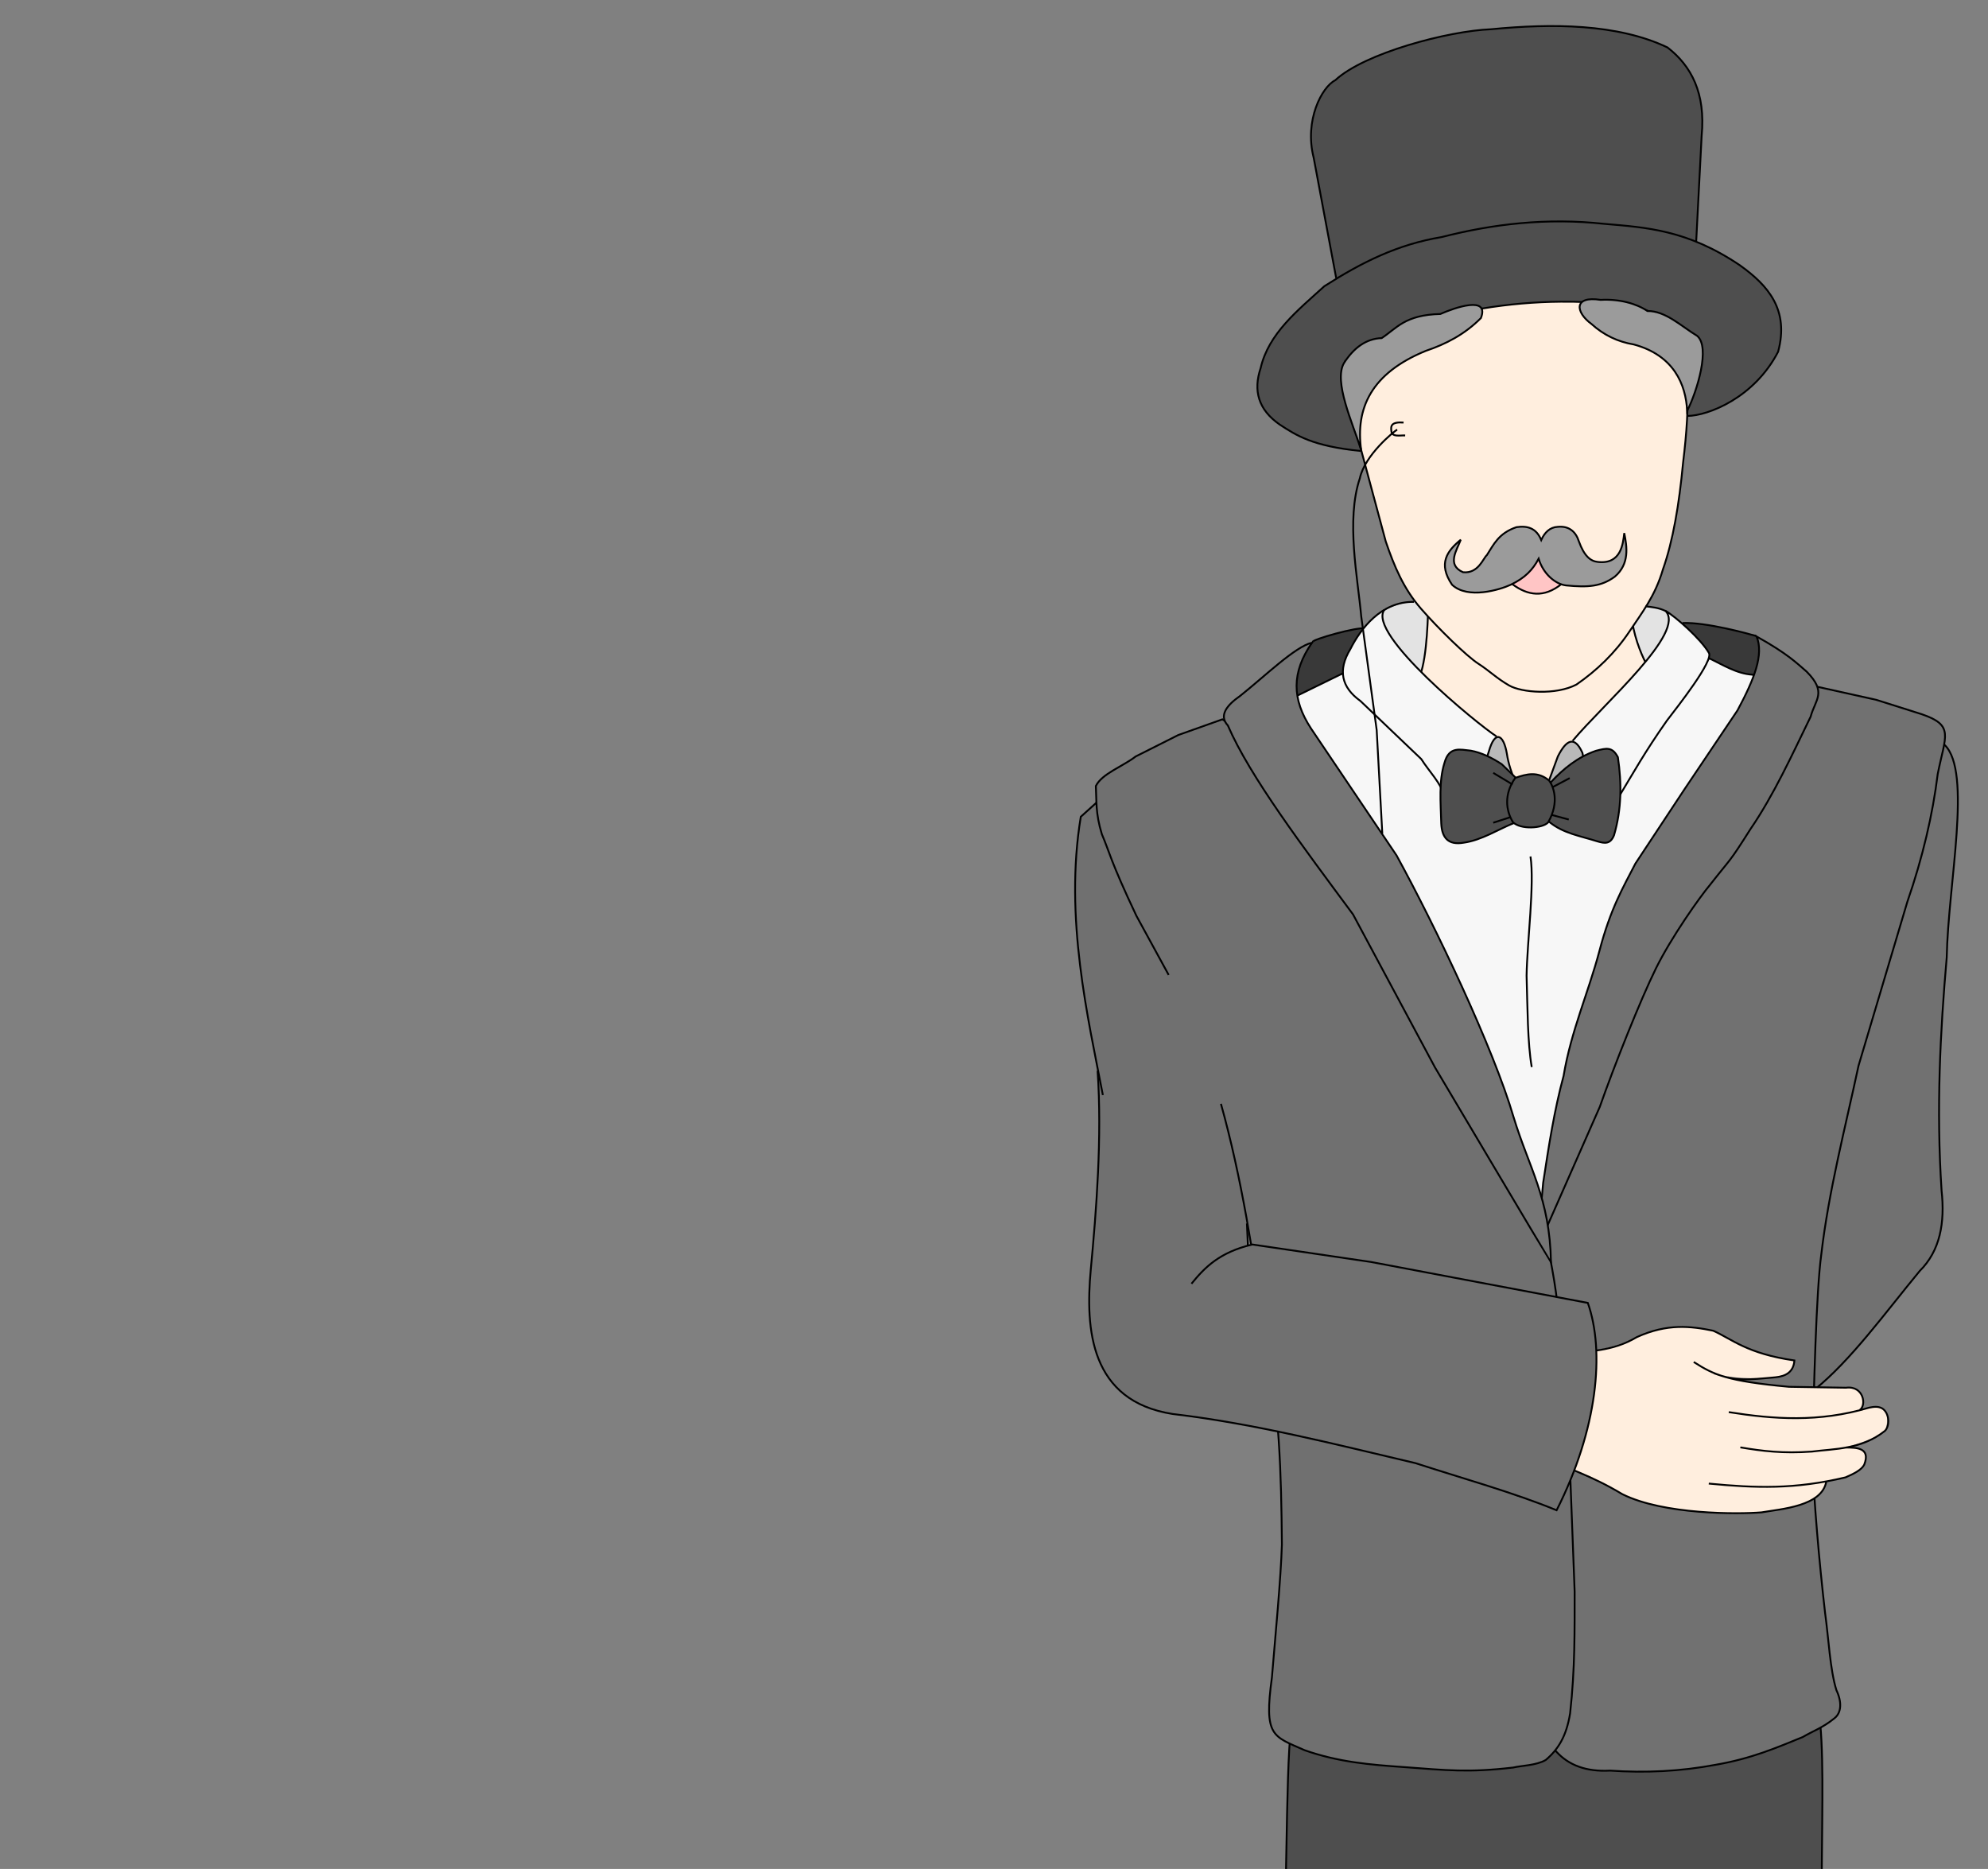 <?xml version="1.0" encoding="UTF-8" standalone="no"?>
<svg
xmlns="http://www.w3.org/2000/svg"
xmlns:dc="http://purl.org/dc/elements/1.1/"
xmlns:cc="http://creativecommons.org/ns#"
xmlns:rdf="http://www.w3.org/1999/02/22-rdf-syntax-ns#"
xmlns:svg="http://www.w3.org/2000/svg"
xmlns:sodipodi="http://sodipodi.sourceforge.net/DTD/sodipodi-0.dtd"
xmlns:inkscape="http://www.inkscape.org/namespaces/inkscape"
width="1083.0px"
height="1018.0px"
viewBox="0.0 0.0 1083.0 1018.0"
sodipodi:docname="gentleman_tomodeselect_14-xxhdpi.svg">
<rect x="0.0" y="0.0" width="1083.0" height="1018.0" fill="#808080" stroke="none"/>
<g
style="opacity:1.0;display:inline"
inkscape:label="gentleman_tomodeselect_14-xxhdpi"
inkscape:groupmode="layer"
id="frame_toModeSelect_14">
<g
id="g7590">
<path
sodipodi:nodetypes="ccsccccc"
inkscape:connector-curvature="0"
id="path7592"
d="m
604.068,431.085
-15.288,13.797
c
-7.596,45.838
1.605,99.977
9.258,139.409
1.509,7.774
0.191,31.695
1.087,39.546
21.332,53.432
12.614,215.934
79.987,84.235
1.256,-98.895
-7.919,-131.367
3.019,-198.237
L
652.475,401.254
Z"
style="fill:#707070;fill-opacity:1;stroke:none"/>
<path
style="fill:none;stroke:#000000;stroke-width:1px;stroke-linecap:butt;stroke-linejoin:miter;stroke-opacity:1"
d="m
604.068,431.085
-15.288,13.797
c
-9.11,54.974
4.03,109.942
12.03,151.59"
id="path7594"
inkscape:connector-curvature="0"
sodipodi:nodetypes="ccc"/>
</g>
<g
transform="translate(-255.535,-68.334)"
id="g7596"
style="display:inline">
<path
sodipodi:nodetypes="ccccc"
inkscape:connector-curvature="0"
id="path7598"
d="m
970.708,418.004
c
-1.17,-1.141
24.761,-8.52
28.591,-7.323
l
11.113,26.589
-40.662,17.108
c
-12.2,-8.443
-20.117,-18.144
0.958,-36.374
z"
style="display:inline;fill:#393939;fill-opacity:1;stroke:none"/>
<path
sodipodi:nodetypes="ccccc"
inkscape:connector-curvature="0"
id="path7600"
d="m
1172.17,407.679
c
12.749,-0.512
35.506,5.737
40.032,7.064
12.614,20.181
-0.274,28.165
-1.207,41.867
l
-52.563,-18.596
z"
style="display:inline;fill:#393939;fill-opacity:1;stroke:none"/>
<path
style="display:inline;fill:#e3e3e3;fill-opacity:1;stroke:none"
d="m
1026.189,396.398
c
-5.84,-0.069
-10.962,1.472
-15.406,3.966
-9.04,5.813
-3.742,14.165
2.819,22.74
l
25.246,27.35
c
0,0
107.296,3.156
109.4,2.104
2.104,-1.052
26.649,-37.869
25.597,-39.272
-0.869,-1.362
-8.029,-11.38
-10.483,-11.926
-3.922,-1.887
-7.298,-2.057
-10.922,-2.546
z"
id="path7602"
inkscape:connector-curvature="0"
sodipodi:nodetypes="ccccscccc"/>
<path
style="display:inline;fill:#717171;fill-opacity:1;stroke:#000000;stroke-width:1px;stroke-linecap:butt;stroke-linejoin:miter;stroke-opacity:1"
d="m
1244.167,825.155
c
19.747,-15.941
38.273,-41.647
57.154,-64.518
11.138,-11.028
13.849,-26.27
11.922,-43.83
-2.93,-44.52
-0.759,-86.124
2.805,-126.932
0.778,-40.412
13.922,-101
-1.052,-115.712
l
-31.794,-9.43
-55.538,189.427
-3.967,168.6
z"
id="path7604"
inkscape:connector-curvature="0"
sodipodi:nodetypes="ccccc"/>
<path
id="path7606"
style="display:inline;fill:#4e4e4e;fill-opacity:1;stroke:#000000;stroke-width:1px;stroke-linecap:butt;stroke-linejoin:miter;stroke-opacity:1"
d="m
954.681,1211.327
0.287,-87.775
c
1.747,-22.552
1.097,-118.084
5.242,-117.489
l
117.66,-60.455
160.519,43.101
c
15.993,-8.194
6.98,92.726
10.507,135.412
l
1.964,93.751
c
-69.871,53.59
-123.468,18.973
-137.081,0.179
l
-8.464,-51.113
-15.445,49.841
c
-31.419,22.393
-87.862,42.603
-135.19,-5.452
z"
inkscape:connector-curvature="0"
sodipodi:nodetypes="ccccccccccc"/>
<path
style="display:inline;fill:#4e4e4e;fill-opacity:1;stroke:#000000;stroke-width:1px;stroke-linecap:butt;stroke-linejoin:miter;stroke-opacity:1"
d="m
983.443,219.767
-12.273,-65.583
c
-5.161,-20.288
4.494,-38.525
11.777,-42.15
15.862,-14.819
61.734,-26.879
84.795,-27.769
33.267,-3.225
68.945,-3.062
96.201,9.918
12.945,10.034
20.837,24.86
18.596,48.101
l
-2.975,57.649"
id="path7608"
inkscape:connector-curvature="0"
sodipodi:nodetypes="ccccccc"/>
<path
style="display:inline;fill:#4e4e4e;fill-opacity:1;stroke:#000000;stroke-width:1px;stroke-linecap:butt;stroke-linejoin:miter;stroke-opacity:1"
d="m
996.832,313.984
c
-26.393,-2.63
-35.14,-8.528
-44.133,-14.381
-11.798,-8.166
-14.475,-18.613
-10.413,-30.745
4.343,-18.942
20.188,-31.414
34.712,-44.629
20.379,-13.005
39.832,-22.776
63.968,-26.778
28.017,-7.159
57.199,-10.588
88.514,-7.19
22.773,1.952
45.328,3.252
73.886,22.563
15.478,11.047
26.961,24.273
20.827,47.109
-12.998,25.145
-38.157,34.836
-49.34,34.96"
id="path7610"
inkscape:connector-curvature="0"
sodipodi:nodetypes="ccccccccc"/>
<path
style="display:inline;fill:none;stroke:#000000;stroke-width:1px;stroke-linecap:butt;stroke-linejoin:miter;stroke-opacity:1"
d="m
970.708,418.004
c
-1.17,-1.141
24.761,-8.52
28.591,-7.323"
id="path7612"
inkscape:connector-curvature="0"
sodipodi:nodetypes="cc"/>
<path
id="path7614"
style="display:inline;fill:#ffeede;fill-opacity:1;stroke:#000000;stroke-width:1px;stroke-linecap:butt;stroke-linejoin:miter;stroke-opacity:1"
d="m
1033.775,394.565
c
-0.389,8.318
-0.555,30.921
-4.711,41.902
l
-0.19,14.904
52.596,51.544
c
0,0
35.414,-1.052
36.817,-1.753
1.403,-0.701
48.038,-58.207
44.531,-60.661
-3.506,-2.454
-10.776,-11.224
-10.776,-11.224
m
0,0
c
-2.641,-5.051
-7.003,-15.761
-7.686,-26.034
l
-9.94,-6.222
-98.53,-3.506
-3.847,5.513"
inkscape:connector-curvature="0"
sodipodi:nodetypes="cccccscccccc"/>
<path
style="display:inline;fill:#ffeede;fill-opacity:1;stroke:#000000;stroke-width:1px;stroke-linecap:butt;stroke-linejoin:miter;stroke-opacity:1"
d="m
1119.815,232.899
c
-4.65,-0.201
-9.327,-0.276
-14.017,-0.235
-14.07,0.122
-28.311,1.33
-42.878,3.731
-25.231,5.656
-77.258,32.707
-67.319,71.645
l
14.869,55.275
c
4.607,13.515
9.689,25.616
19.101,36.468
9.412,10.852
25.109,26.078
31.237,30.003
6.128,3.925
9.953,7.943
16.838,11.901
6.886,3.958
25.56,5.381
36.703,-0.5
11.142,-7.721
20.93,-17.084
28.769,-28.769
6.77,-10.177
14.083,-19.39
18.337,-33.97
5.419,-15.335
8.814,-35.175
10.931,-57.773
8.414,-68.705
-3.264,-89.16
-52.572,-87.776"
id="path7616"
inkscape:connector-curvature="0"
sodipodi:nodetypes="cscccscsccccc"/>
<path
style="display:inline;fill:none;stroke:#000000;stroke-width:1px;stroke-linecap:butt;stroke-linejoin:miter;stroke-opacity:1"
d="m
1020.156,298.491
c
-6.659,-0.477
-7.032,1.789
-6.662,4.558
0.261,3.508
4.614,2.333
7.539,2.454"
id="path7618"
inkscape:connector-curvature="0"
sodipodi:nodetypes="ccc"/>
<path
style="display:inline;fill:#ffc5c5;fill-opacity:1;stroke:#000000;stroke-width:1px;stroke-linecap:butt;stroke-linejoin:miter;stroke-opacity:1"
d="m
1079.629,386.678
c
8.27,6.065
16.949,7.378
26.386,-0.088
l
2.104,-13.412
-14.727,-6.312
-16.129,6.312
z"
id="path7620"
inkscape:connector-curvature="0"
sodipodi:nodetypes="cc"/>
<path
style="display:inline;fill:#9b9b9b;fill-opacity:1;stroke:#000000;stroke-width:1px;stroke-linecap:butt;stroke-linejoin:miter;stroke-opacity:1"
d="m
1051.315,362.308
c
-7.359,6.08
-12.61,12.925
-4.734,24.545
8.654,8.057
26.049,2.708
31.908,0
7.789,-3.696
12.016,-8.097
15.253,-14.201
2.412,8.085
8.918,13.831
14.902,14.552
11.913,1.159
19.168,0.677
26.604,-4.785
8.104,-6.893
6.632,-16.305
5.129,-23.705
-0.695,5.881
-1.719,17.124
-14.376,15.691
-4.059,-0.387
-7.466,-3.253
-10.344,-11.221
-1.672,-5.233
-5.351,-8.524
-11.571,-7.889
-4.296,0.236
-7.091,3.093
-8.941,7.188
-2.651,-6.564
-7.588,-7.901
-13.5,-7.013
-9.753,3.311
-12.419,9.493
-16.129,15.253
-1.944,1.541
-4.574,10.173
-12.974,9.292
-9.078,-4.035
-3.344,-12.025
-1.227,-17.707
z"
id="path7622"
inkscape:connector-curvature="0"
sodipodi:nodetypes="ccccccccccccccc"/>
<path
style="display:inline;fill:none;stroke:#000000;stroke-width:1px;stroke-linecap:butt;stroke-linejoin:miter;stroke-opacity:1"
d="m
1172.17,407.679
c
12.749,-0.512
35.506,5.737
40.032,7.064"
id="path7624"
inkscape:connector-curvature="0"
sodipodi:nodetypes="cc"/>
<g
id="g7626"
transform="matrix(0.94,0,0,0.94,-200.469,-130.344)"
style="display:inline">
<path
sodipodi:nodetypes="ccccccccccc"
inkscape:connector-curvature="0"
id="path7628"
d="m
1475.585,592.788
c
8.229,3.906
15.986,8.95
25.197,9.532
l
28.751,17.843
-91.229,224.117
-39.55,135.261
-47.46,-77.518
-55.37,-157.673
-74.354,-119.441
15.556,-10.547
25.839,-12.656
c
71.81,86.467
142.798,94.405
212.62,-8.918
z"
style="fill:#f7f7f7;fill-opacity:1;stroke:#000000;stroke-width:1.063px;stroke-linecap:butt;stroke-linejoin:miter;stroke-opacity:1"/>
<path
sodipodi:nodetypes="ccc"
inkscape:connector-curvature="0"
id="path7630"
d="m
1372.094,707.642
c
2.401,15.857
-1.94,49.581
-2.264,69.07
0.574,18.701
0.544,38.911
2.983,52.949"
style="fill:none;stroke:#000000;stroke-width:1.063px;stroke-linecap:butt;stroke-linejoin:miter;stroke-opacity:1"/>
<path
style="fill:#b9b9b9;fill-opacity:1;stroke:none"
d="m
1376.65,680.471
11.293,-30.777
c
4.976,-9.908
9.758,-12.066
14.238,-2.109
l
4.219,20.039
-0.145,12.504
-31.974,5.593
z"
id="path7632"
inkscape:connector-curvature="0"
sodipodi:nodetypes="cccc"/>
<path
sodipodi:nodetypes="ccccccc"
inkscape:connector-curvature="0"
id="path7634"
d="m
1345.381,679.288
-0.263,-11.348
c
0.033,-6.127
0.01,-13.403
2.869,-21.255
3.555,-12.465
8.482,-9.894
10.424,1.428
1.635,11.351
8.409,24.588
12.164,31.581
l
3.051,5.841
z"
style="fill:#b9b9b9;fill-opacity:1;stroke:none"/>
<path
sodipodi:nodetypes="ccccccccccccccccccc"
inkscape:connector-curvature="0"
d="m
1423.146,673.333
c
8.419,-13.889
14.983,-25.924
28.013,-44.424
6.022,-7.888
27.629,-35.15
24.231,-39.39
-4.524,-7.761
-19.046,-20.768
-25.195,-24.321
12.592,12.344
-35.879,54.095
-53.883,75.658
1.864,0.307
3.896,2.343
5.869,6.728
l
4.219,20.039
4.05,20.302
12.697,-14.592
m
-77.918,-5.183
c
-0.077,-6.338
-0.102,-13.614
2.759,-21.466
1.38,-4.838
2.967,-7.411
4.487,-8.322
-10.959,-7.281
-77.472,-63.398
-64.872,-73.394
-9.566,5.271
-15.708,14.411
-19.892,22.5
-7.489,12.311
-5.103,22.221
5.801,30.058
l
35.299,33.691
c
4.435,7.051
11.54,14.101
13.215,21.152
l
17.76,20.302
5.442,-24.521"
style="fill:#f7f7f7;fill-opacity:1;stroke:none"
id="path7636"/>
<path
sodipodi:nodetypes="ccccc"
inkscape:connector-curvature="0"
id="path7638"
d="m
1304.504,560.108
c
-18.996,-0.226
-30.851,15.579
-36.794,27.36
-7.489,12.311
-5.103,22.221
5.801,30.058
l
35.299,33.691
c
4.435,7.051
11.54,14.101
13.215,21.152"
style="fill:none;stroke:#000000;stroke-width:1.063px;stroke-linecap:butt;stroke-linejoin:miter;stroke-opacity:1"/>
<path
sodipodi:nodetypes="cccc"
inkscape:connector-curvature="0"
id="path7640"
d="m
1345.229,668.151
c
-0.077,-6.338
-0.102,-13.614
2.759,-21.466
3.555,-12.465
8.482,-9.894
10.424,1.428
1.635,11.351
8.409,24.588
12.283,31.8"
style="fill:none;stroke:#000000;stroke-width:1.063px;stroke-linecap:butt;stroke-linejoin:miter;stroke-opacity:1"/>
<path
sodipodi:nodetypes="cccc"
inkscape:connector-curvature="0"
id="path7642"
d="m
1376.65,680.471
11.293,-30.777
c
4.976,-9.908
9.758,-12.066
14.238,-2.109
l
4.219,20.039"
style="fill:none;stroke:#000000;stroke-width:1.063px;stroke-linecap:butt;stroke-linejoin:miter;stroke-opacity:1"/>
<path
sodipodi:nodetypes="ccccc"
inkscape:connector-curvature="0"
id="path7644"
d="m
1423.146,673.333
c
8.419,-13.889
14.983,-25.924
28.013,-44.424
6.022,-7.888
27.629,-35.15
24.231,-39.39
-4.524,-7.761
-19.046,-20.768
-25.195,-24.321
12.592,12.344
-35.879,54.095
-53.666,75.409"
style="fill:none;stroke:#000000;stroke-width:1.063px;stroke-linecap:butt;stroke-linejoin:miter;stroke-opacity:1"/>
<path
sodipodi:nodetypes="cc"
inkscape:connector-curvature="0"
id="path7646"
d="m
1352.457,638.127
c
-10.941,-7.046
-75.408,-59.646
-65.037,-73.466"
style="fill:none;stroke:#000000;stroke-width:1.063px;stroke-linecap:butt;stroke-linejoin:miter;stroke-opacity:1"/>
<path
sodipodi:nodetypes="cc"
inkscape:connector-curvature="0"
id="path7648"
d="m
1450.508,565.475
c
-4.302,-2.096
-7.893,-2.277
-11.746,-2.797"
style="fill:none;stroke:#000000;stroke-width:1.063px;stroke-linecap:butt;stroke-linejoin:miter;stroke-opacity:1"/>
</g>
<g
id="g7650"
style="display:inline;fill:#4f4f4f;fill-opacity:1"
transform="matrix(0.94,0,0,0.94,-200.469,-149.151)">
<path
sodipodi:nodetypes="cccccccc"
inkscape:connector-curvature="0"
id="path7652"
d="m
1363.65,682.132
-8.226,-7.962
c
-5.966,-3.899
-11.932,-6.74
-17.898,-7.831
-6.041,-0.568
-12.618,-2.798
-15.288,7.085
-3.351,10.691
-2.189,23.023
-1.864,35.051
0.341,8.22
3.935,12.795
13.051,11.186
10.304,-1.421
20.004,-7.753
29.044,-11.386
2.719,-8.167
2.68,-16.984
1.183,-26.143
z"
style="fill:#4e4e4e;fill-opacity:1;stroke:#000000;stroke-width:1.063px;stroke-linecap:butt;stroke-linejoin:miter;stroke-opacity:1"/>
<path
sodipodi:nodetypes="cccccccc"
inkscape:connector-curvature="0"
id="path7654"
d="m
1383.988,684.498
c
7.333,-7.785
15.491,-14.472
25.971,-18.061
6.117,-1.578
9.525,-2.536
12.788,3.691
2.241,15.073
2.183,30.146
-2.241,45.219
-2.142,5.347
-5.428,4.773
-9.624,3.56
-9.891,-3.157
-19.666,-4.569
-27.817,-11.206
-1.469,-2.438
-2.544,-5.156
-2.285,-8.828
0.859,-5.416
0.371,-10.443
3.208,-14.375
z"
style="fill:#4e4e4e;fill-opacity:1;stroke:#000000;stroke-width:1.063px;stroke-linecap:butt;stroke-linejoin:miter;stroke-opacity:1"/>
<path
sodipodi:nodetypes="ccccc"
inkscape:connector-curvature="0"
id="path7656"
d="m
1363.29,682.125
c
-6.685,9.357
-5.482,19.016
-1.318,25.708
4.401,4.31
16.957,3.614
20.302,0.132
7.021,-12.135
2.792,-21.373
0.659,-24.257
-6.548,-5.573
-13.095,-3.9
-19.643,-1.582
z"
style="fill:#4e4e4e;fill-opacity:1;stroke:#000000;stroke-width:1.063px;stroke-linecap:butt;stroke-linejoin:miter;stroke-opacity:1"/>
<path
sodipodi:nodetypes="cc"
inkscape:connector-curvature="0"
id="path7658"
d="m
1350.502,679.225
11.206,6.723"
style="fill:#4f4f4f;fill-opacity:1;stroke:#000000;stroke-width:1.063px;stroke-linecap:butt;stroke-linejoin:miter;stroke-opacity:1"/>
<path
inkscape:connector-curvature="0"
id="path7660"
d="m
1350.502,708.096
9.756,-3.164"
style="fill:#4f4f4f;fill-opacity:1;stroke:#000000;stroke-width:1.063px;stroke-linecap:butt;stroke-linejoin:miter;stroke-opacity:1"/>
<path
inkscape:connector-curvature="0"
id="path7662"
d="m
1385.042,687.398
9.756,-5.141"
style="fill:#4f4f4f;fill-opacity:1;stroke:#000000;stroke-width:1.063px;stroke-linecap:butt;stroke-linejoin:miter;stroke-opacity:1"/>
<path
sodipodi:nodetypes="cc"
inkscape:connector-curvature="0"
id="path7664"
d="m
1384.515,703.614
9.756,2.637"
style="fill:#4f4f4f;fill-opacity:1;stroke:#000000;stroke-width:1.063px;stroke-linecap:butt;stroke-linejoin:miter;stroke-opacity:1"/>
</g>
<path
sodipodi:nodetypes="ccccccccccccccccccczccc"
inkscape:connector-curvature="0"
id="path7666"
d="m
1245.527,442.399
32.178,7.137
24.669,7.796
c
17.946,6.136
12.971,11.473
8.766,32.61
-2.709,21.981
-8.244,45.665
-16.523,69.53
l
-26.606,89.311
c
-7.32,34.212
-16.295,68.466
-20.298,102.841
-2.792,20.388
-4.033,73.493
-4.948,110.349
0.97,24.182
3.76,56.686
7.013,84.855
1.947,13.925
2.683,30.919
6.177,42.116
2.973,6.261
2.947,12.423
-1.332,15.501
-6.124,4.984
-11.32,6.676
-17.015,10.036
-13.959,5.662
-27.672,11.695
-47.439,15.099
-19.328,3.652
-38.468,4.491
-57.465,3.187
-26.695,1.453
-37.209,-15.416
-41.53,-39.299
-2.497,-22.987
-1.253,-44.905
-1.699,-67.306
l
-1.693,-97.149
c
1.968,-27.629
2.836,-58.202
5.075,-79.985
l
16.664,-78.505
c
7.988,-22.724
33.366,-63.221
41.779,-80.272
8.413,-17.051
18.218,-45.826
23.795,-52.47
12.28,-15.665
8.766,-20.71
20.722,-39.611
12.678,-18.49
19.238,-28.689
29.252,-49.253"
style="display:inline;fill:#717171;fill-opacity:1;stroke:#000000;stroke-width:1px;stroke-linecap:butt;stroke-linejoin:miter;stroke-opacity:1"/>
<path
style="display:inline;fill:#9b9b9b;fill-opacity:1;stroke:#000000;stroke-width:1px;stroke-linecap:butt;stroke-linejoin:miter;stroke-opacity:1"
d="m
1145.596,255.966
c
-8.662,-1.441
-16.379,-5.088
-23.058,-11.157
-8.707,-6.313
-10.029,-15.469
4.959,-13.141
10.294,-0.56
19.51,2.017
25.489,6.074
9.914,-0.136
18.54,8.382
27.074,13.513
7.344,6.094
0.07,30.047
-5.427,40.921
-0.686,-14.476
-7.274,-30.316
-29.036,-36.21
z
M
987.658,266.132
c
5.317,-8.247
11.959,-13.316
20.579,-13.637
8.278,-5.44
12.597,-12.639
31.984,-13.141
7.863,-3.462
26.846,-10.122
22.067,2.231
-8.883,8.93
-19.141,14.192
-30.001,17.852
-29.854,12.219
-38.345,31.275
-35.25,53.954
-4.783,-15.051
-15.069,-37.214
-9.379,-47.259
z"
id="path7668"
inkscape:connector-curvature="0"
sodipodi:nodetypes="cccccccccccccc"/>
<path
style="display:inline;fill:#717171;fill-opacity:1;stroke:#000000;stroke-width:1px;stroke-linecap:butt;stroke-linejoin:miter;stroke-opacity:1"
d="m
1127.053,671.223
c
7.988,-22.724
22.146,-58.312
30.558,-75.363
8.413,-17.051
23.828,-38.813
29.405,-45.457
12.28,-15.665
10.169,-11.594
22.125,-30.494
12.678,-18.49
22.744,-40.611
32.758,-61.175
2.596,-9.541
9.03,-13.209
-2.111,-24.538
-5.808,-4.984
-10.331,-9.68
-27.304,-19.186
3.979,9.908
-1.204,23.065
-10.395,40.217
l
-28.752,42.778
-26.872,40.674
c
-6.721,13.08
-13.548,24.472
-19.636,47.687
-5.939,22.483
-15.473,43.636
-19.498,67.982
-5.024,18.488
-8.082,38.119
-11.135,58.249
l
-3.321,36.199
z"
id="path7670"
inkscape:connector-curvature="0"
sodipodi:nodetypes="czccccccccccccc"/>
<path
style="display:inline;fill:#707070;fill-opacity:1;stroke:#000000;stroke-width:1px;stroke-linecap:butt;stroke-linejoin:miter;stroke-opacity:1"
d="m
920.666,669.577
c
11.158,39.97
17.872,82.712
23.803,125.949
8.189,38.679
9.044,75.398
9.404,114.077
-0.544,18.444
-3.559,49.547
-5.436,72.378
-4.441,32.341
0.453,31.944
17.837,39.671
18.545,6.536
35.921,7.911
53.806,9.168
23.833,1.767
35.307,3.118
59.8,0.265
4.431,-1.062
12.648,-1.131
17.72,-4.114
6.704,-5.693
11.25,-12.745
13.283,-25.448
2.741,-24.654
2.424,-45.208
2.468,-66.266
l
-2.468,-64.855
-4.555,-71.555
c
-2.175,-16.478
-2.2,-24.666
-6.774,-47.484
l
-63.371,-135.944
-3.673,1.734
c
-6.048,-16.428
-21.372,-41.361
-48.193,-77.286
-14.528,-19.459
-17.357,-50.499
-62.857,-79.725
l
-24.038,8.551
-23.186,11.666
c
-7.042,5.449
-18.454,9.395
-21.716,16.104
0.427,7.959
-0.262,14.76
3.266,26.238
4.293,9.993
4.397,13.943
18.803,44.436
l
17.602,32.237"
id="path7672"
inkscape:connector-curvature="0"
sodipodi:nodetypes="cccccccccccccccsccccccc"/>
<g
id="g7674"
transform="matrix(0.94,0,0,0.94,-200.469,-104.013)"
style="display:inline">
<circle
style="fill:#4b4b4b;fill-opacity:1;stroke:#000000;stroke-width:1.151"
id="circle7676"
transform="matrix(-0.924,0,0,-0.924,2669.654,2004.395)"
cx="1407.534"
cy="1045.653"
r="13.517"/>
<circle
transform="matrix(-0.097,0,0,-0.097,1507.781,1138.841)"
id="circle7678"
style="fill:none;stroke:#000000;stroke-width:11.014"
cx="1407.534"
cy="1045.653"
r="13.517"/>
<circle
style="fill:none;stroke:#000000;stroke-width:11.014"
id="circle7680"
transform="matrix(-0.097,0,0,-0.097,1501.781,1138.841)"
cx="1407.534"
cy="1045.653"
r="13.517"/>
<path
sodipodi:nodetypes="ccc"
style="fill:#0c0066;fill-opacity:1;stroke:#000000;stroke-width:1.063px;stroke-linecap:butt;stroke-linejoin:miter;stroke-opacity:1"
d="m
1356.407,1035.877
-9.508,2.61
9.508,2.61"
id="path7682"
inkscape:connector-curvature="0"/>
</g>
<path
style="display:inline;fill:none;stroke:#000000;stroke-width:1px;stroke-linecap:butt;stroke-linejoin:miter;stroke-opacity:1"
d="m
1016.667,302.331
c
-1.684,0.943
-17.656,13.857
-20.331,26.53
-7.648,22.768
-1.106,54.416
0.744,75.126
l
8.43,61.985
3.057,56.367"
id="path7684"
inkscape:connector-curvature="0"
sodipodi:nodetypes="ccccc"/>
<path
style="display:inline;fill:#757575;fill-opacity:1;stroke:#000000;stroke-width:1px;stroke-linecap:butt;stroke-linejoin:miter;stroke-opacity:1"
d="m
1100.481,755.988
c
-1.984,-2.975
-63.235,-106.292
-63.235,-106.292
L
992.617,566.388
c
-27.184,-36.74
-56.139,-74.987
-68.183,-102.896
-5.032,-5.372
-0.664,-10.992
6.694,-16.116
13.577,-10.789
29.887,-26.799
39.174,-29.009
-11.246,16.224
-11.071,30.742
-0.496,46.861
l
46.532,69.038
c
21.242,38.73
52.77,104.941
63.794,142.689
8.371,27.522
19.639,43.747
20.349,79.033
z"
id="path7686"
inkscape:connector-curvature="0"
sodipodi:nodetypes="cccccccccc"/>
</g>
<g
id="g7688"
transform="matrix(0.998,-0.056,0.056,0.998,-12.723,38.002)">
<path
style="fill:#ffeede;fill-opacity:1;stroke:none"
d="m
923.6,767.833
c
-8.205,-0.763
-12.478,-5.338
-20.985,-8.128
-2.628,-2.616
-5.471,-2.588
-7.709,-4.205
11.334,4.812
8.588,8.726
29.813,10.469
4.307,0.401
8.935,0.522
14.187,0.344
5.775,-0.254
9.993,-2.393
10.813,-8.594
-25.623,-5.15
-33.292,-13.485
-43.25,-18.625
-6.82,-1.811
-13.797,-3.33
-21.625,-3.125
-6.088,0.159
-12.679,1.375
-20.125,4.25
-13.835,5.834
-22.759,6.013
-40.088,7.558
-9.625,23.72
-10.15,53.431
-12.13,55.348
11.169,7.351
21.666,10.004
39.531,22.094
21.81,12.461
62.397,14.468
75.125,14.156
11.098,-1.266
33.113,-1.472
36.219,-14.844
l
-0.031,-0.031
c
3.441,-0.43
6.999,-0.972
10.656,-1.625
4.412,-1.638
8.879,-3.468
10.531,-6.312
5.199,-11.217
-9.216,-9.853
-8.384,-10.175
0.983,-0.624
13.53,-2.583
20.571,-7.513
1.3,-1.995
3.394,-9.565
-0.75,-12.438
-2.362,-1.403
-9.742,-0.268
-12.177,0.161
3.937,-2.036
2.971,-13.187
-6.855,-12.474
L
946,771.906
c
-2.905,-0.431
-5.327,-0.678
-7.958,-1.188
z"
id="path7690"
inkscape:connector-curvature="0"
sodipodi:nodetypes="cccccccsccccccccccccccccc"/>
<path
style="fill:none;stroke:#000000;stroke-width:1px;stroke-linecap:butt;stroke-linejoin:miter;stroke-opacity:1"
d="m
963.386,824.531
c
-3.106,13.372
-25.124,13.567
-36.223,14.833
-12.728,0.312
-53.32,-1.682
-75.13,-14.143
-17.865,-12.09
-28.375,-14.755
-39.543,-22.106
l
11.996,-55.109"
id="path7692"
inkscape:connector-curvature="0"
sodipodi:nodetypes="cccc"/>
<path
style="fill:none;stroke:#000000;stroke-width:1px;stroke-linecap:butt;stroke-linejoin:miter;stroke-opacity:1"
d="m
824.068,747.661
c
14.169,-1.653
26.475,-0.092
40.644,-7.458
17.02,-6.572
29.638,-4.338
41.763,-1.119
9.958,5.14
17.632,13.494
43.254,18.644
-0.819,6.201
-5.039,8.322
-10.814,8.576
-15.26,0.518
-21.879,1.03
-33.373,-4.102
m
-10.627,-6.712
c
10.427,7.532
17.39,11.412
51.085,16.407
l
30.949,2.237
c
9.826,-0.713
10.768,10.413
6.757,12.569"
id="path7694"
inkscape:connector-curvature="0"
sodipodi:nodetypes="cccccccccc"/>
<path
style="fill:none;stroke:#000000;stroke-width:1px;stroke-linecap:butt;stroke-linejoin:miter;stroke-opacity:1"
d="m
912.441,783.831
c
23.96,5.182
48.547,8.482
76.441,1.864
2.362,-0.309
4.723,-0.657
7.085,0.746
4.144,2.872
3.627,10.248
0.746,12.441
-13.409,9.388
-27.8,8.057
-40.271,8.949
-15.771,0.238
-26.927,-1.773
-38.78,-4.475"
id="path7696"
inkscape:connector-curvature="0"
sodipodi:nodetypes="cccccc"/>
<path
style="fill:none;stroke:#000000;stroke-width:1px;stroke-linecap:butt;stroke-linejoin:miter;stroke-opacity:1"
d="m
899.368,822.095
c
25.438,3.898
46.431,5.826
74.618,0.791
4.412,-1.638
8.894,-3.484
10.547,-6.328
4.229,-9.276
-4.163,-9.532
-9.36,-9.888"
id="path7698"
inkscape:connector-curvature="0"
sodipodi:nodetypes="cccc"/>
</g>
<path
style="fill:#707070;fill-opacity:1;stroke:none"
d="m
598.757,620.045
c
-0.107,36.366
-3.007,39.995
-4.541,71.512
-2.992,32.443
-0.365,71.562
44.558,78.611
45.02,5.308
88.563,16.516
132.341,26.785
25.906,8.419
53.491,16.013
76.872,25.673
22.35,-44.23
26.357,-86.44
17.004,-112.948
l
-118.186,-22.313
-65.234,-9.636
c
-16.387,1.283
-26.481,7.965
-33.812,17.016"
id="path7700"
inkscape:connector-curvature="0"
sodipodi:nodetypes="ccccccccc"/>
<path
sodipodi:nodetypes="ccccccccc"
inkscape:connector-curvature="0"
id="path7702"
d="m
597.931,583.232
c
2.517,35.924
-0.702,76.607
-3.715,108.325
-2.992,32.443
-0.365,71.562
44.558,78.611
45.02,5.308
88.563,16.516
132.341,26.785
25.906,8.419
53.491,16.013
76.872,25.673
22.35,-44.23
26.357,-86.44
17.004,-112.948
l
-118.186,-22.313
-64.575,-9.504
c
-17.705,4.184
-25.822,12.315
-33.153,21.367"
style="fill:none;stroke:#000000;stroke-width:1px;stroke-linecap:butt;stroke-linejoin:miter;stroke-opacity:1"/>
<path
sodipodi:nodetypes="cc"
inkscape:connector-curvature="0"
id="path7704"
d="m
679.795,678.404
-0.514,-12.008"
style="fill:none;stroke:#000000;stroke-width:1px;stroke-linecap:butt;stroke-linejoin:miter;stroke-opacity:1"/>
<path
inkscape:connector-curvature="0"
id="path4981"
d="m
-671.186,964.305
480.271,-41.763"
style="fill:none;fill-rule:evenodd;stroke:#000000;stroke-width:1px;stroke-linecap:butt;stroke-linejoin:miter;stroke-opacity:1"/>
</g>
</svg>

